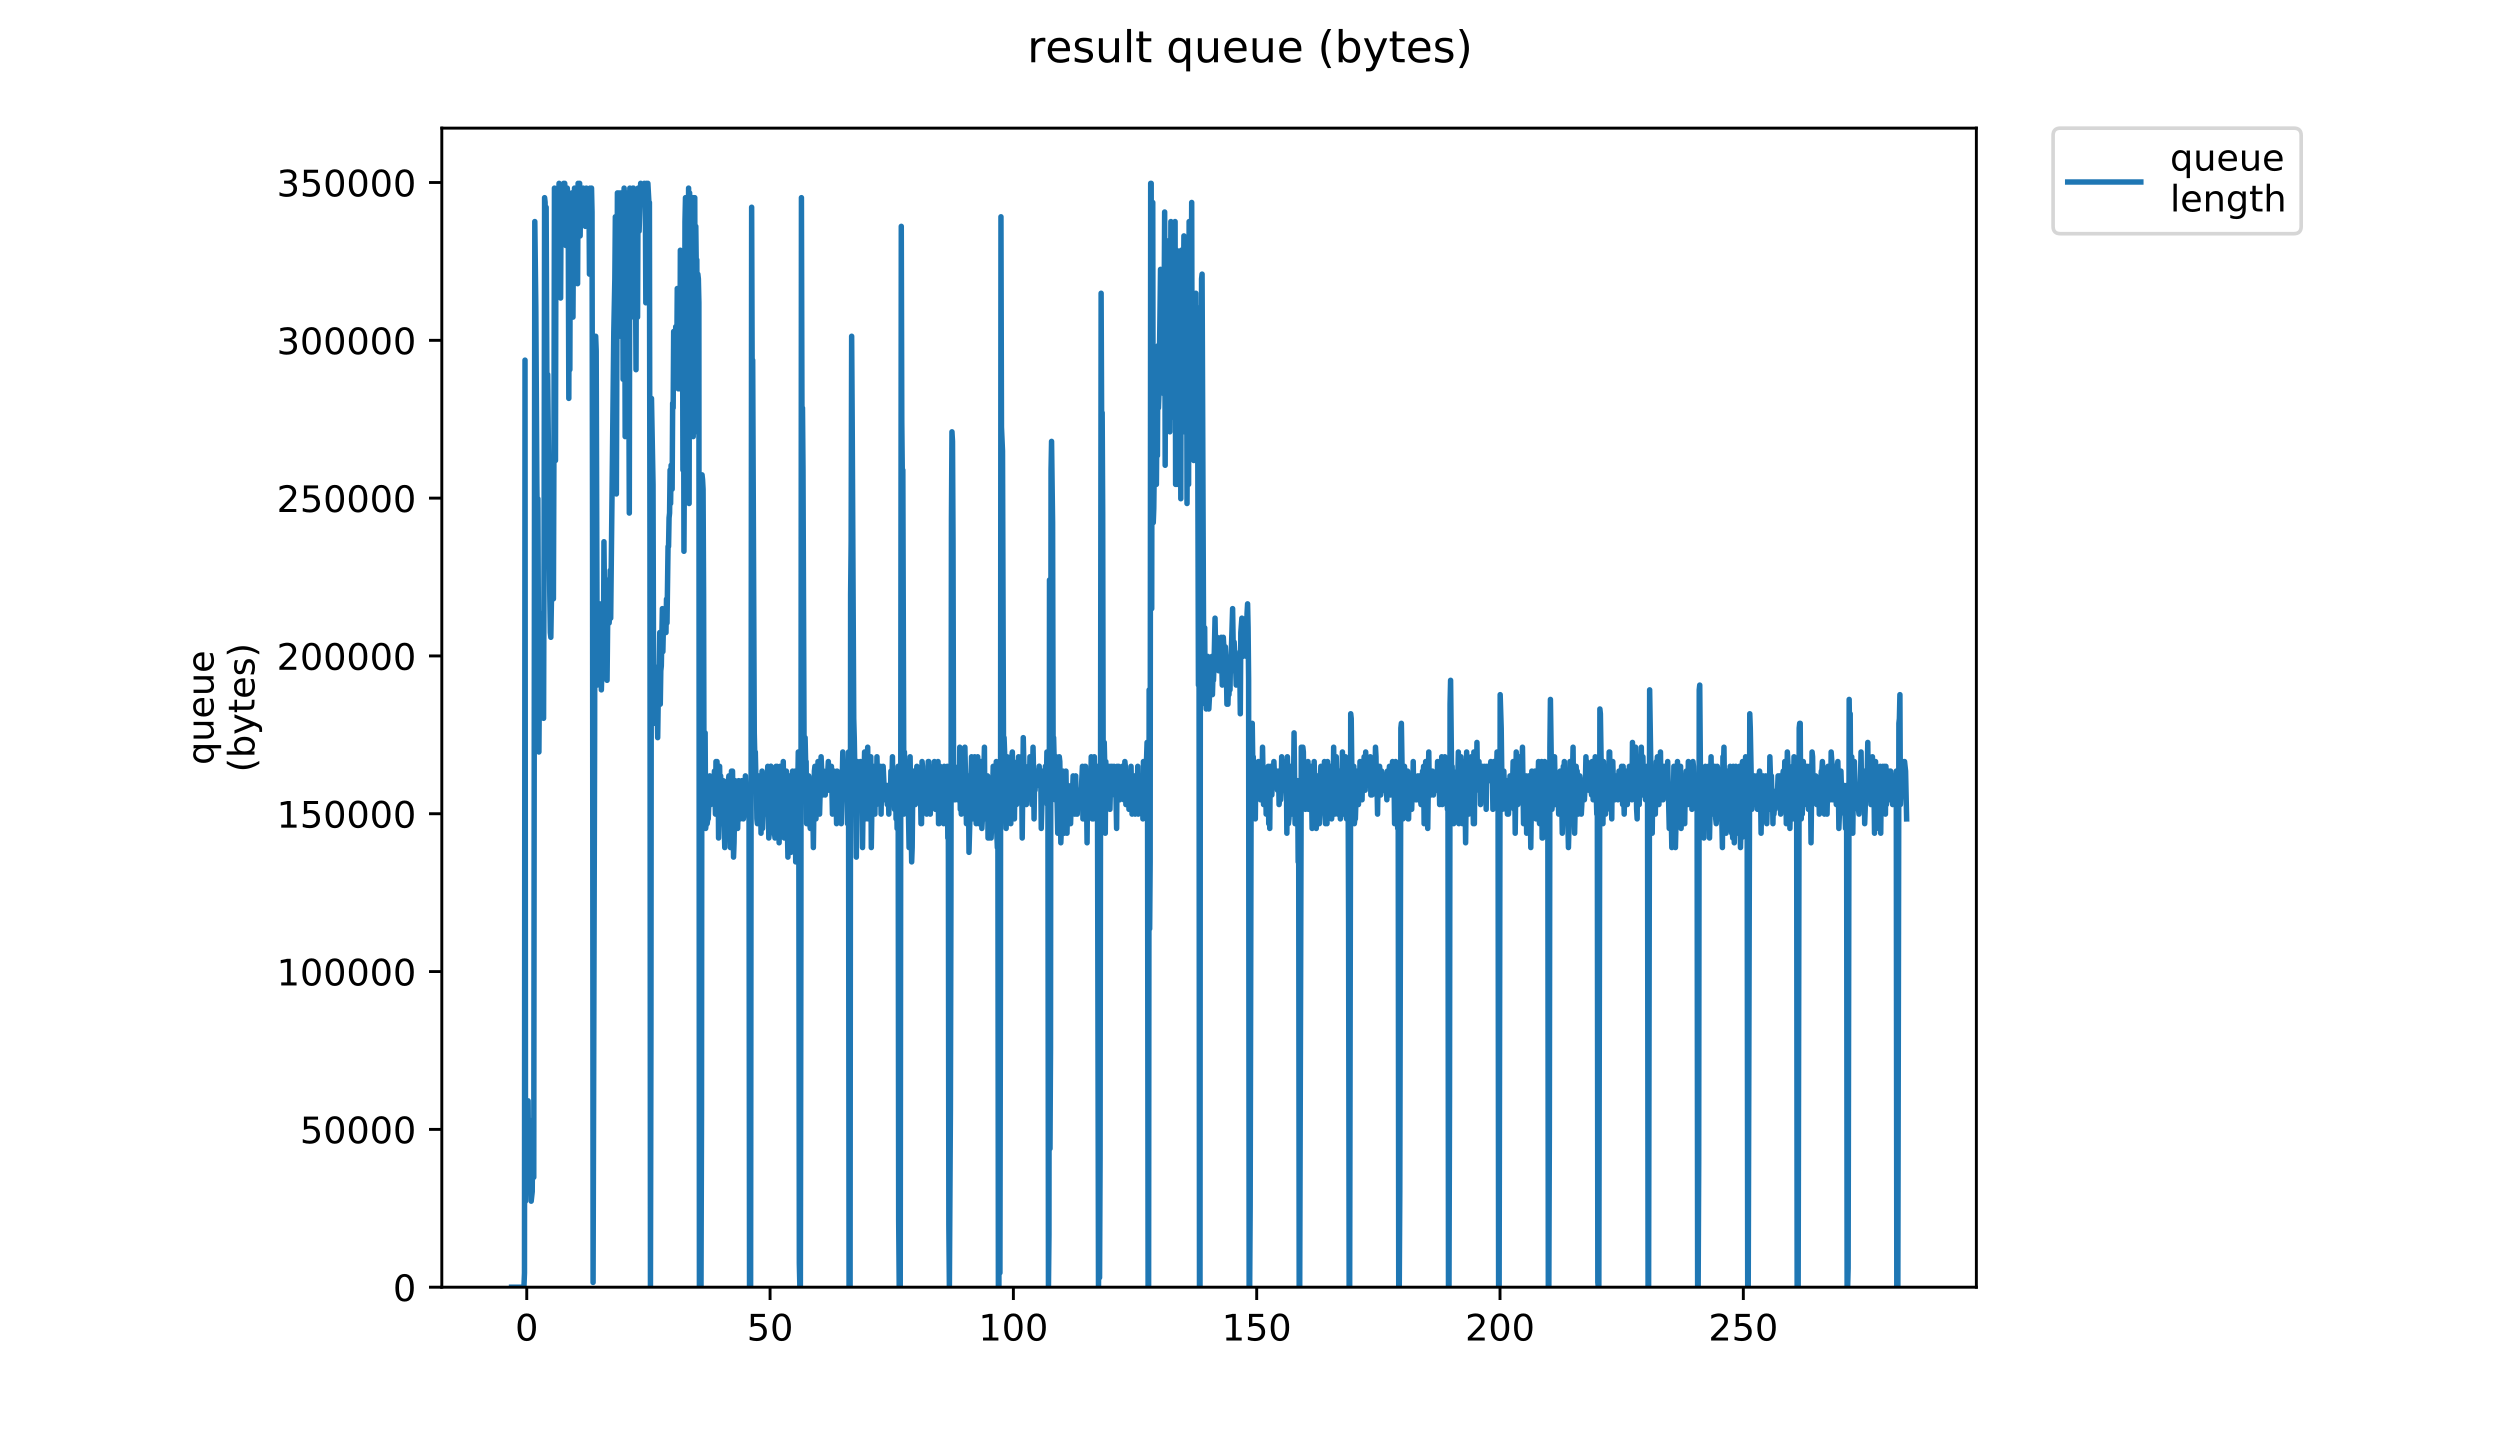 <?xml version="1.0" encoding="utf-8" standalone="no"?>
<!DOCTYPE svg PUBLIC "-//W3C//DTD SVG 1.1//EN"
  "http://www.w3.org/Graphics/SVG/1.1/DTD/svg11.dtd">
<!-- Created with matplotlib (https://matplotlib.org/) -->
<svg height="396pt" version="1.1" viewBox="0 0 684 396" width="684pt" xmlns="http://www.w3.org/2000/svg" xmlns:xlink="http://www.w3.org/1999/xlink">
 <defs>
  <style type="text/css">
*{stroke-linecap:butt;stroke-linejoin:round;}
  </style>
 </defs>
 <g id="figure_1">
  <g id="patch_1">
   <path d="M 0 396 
L 684 396 
L 684 0 
L 0 0 
z
" style="fill:#ffffff;"/>
  </g>
  <g id="axes_1">
   <g id="patch_2">
    <path d="M 120.879 352.174 
L 540.734 352.174 
L 540.734 35.062 
L 120.879 35.062 
z
" style="fill:#ffffff;"/>
   </g>
   <g id="matplotlib.axis_1">
    <g id="xtick_1">
     <g id="line2d_1">
      <defs>
       <path d="M 0 0 
L 0 3.5 
" id="m107b92bd4e" style="stroke:#000000;stroke-width:0.8;"/>
      </defs>
      <g>
       <use style="stroke:#000000;stroke-width:0.8;" x="144.12" xlink:href="#m107b92bd4e" y="352.174"/>
      </g>
     </g>
     <g id="text_1">
      <!-- 0 -->
      <defs>
       <path d="M 31.781 66.406 
Q 24.172 66.406 20.328 58.906 
Q 16.5 51.422 16.5 36.375 
Q 16.5 21.391 20.328 13.891 
Q 24.172 6.391 31.781 6.391 
Q 39.453 6.391 43.281 13.891 
Q 47.125 21.391 47.125 36.375 
Q 47.125 51.422 43.281 58.906 
Q 39.453 66.406 31.781 66.406 
z
M 31.781 74.219 
Q 44.047 74.219 50.516 64.516 
Q 56.984 54.828 56.984 36.375 
Q 56.984 17.969 50.516 8.266 
Q 44.047 -1.422 31.781 -1.422 
Q 19.531 -1.422 13.062 8.266 
Q 6.594 17.969 6.594 36.375 
Q 6.594 54.828 13.062 64.516 
Q 19.531 74.219 31.781 74.219 
z
" id="DejaVuSans-48"/>
      </defs>
      <g transform="translate(140.939 366.773)scale(0.1 -0.1)">
       <use xlink:href="#DejaVuSans-48"/>
      </g>
     </g>
    </g>
    <g id="xtick_2">
     <g id="line2d_2">
      <g>
       <use style="stroke:#000000;stroke-width:0.8;" x="210.691" xlink:href="#m107b92bd4e" y="352.174"/>
      </g>
     </g>
     <g id="text_2">
      <!-- 50 -->
      <defs>
       <path d="M 10.797 72.906 
L 49.516 72.906 
L 49.516 64.594 
L 19.828 64.594 
L 19.828 46.734 
Q 21.969 47.469 24.109 47.828 
Q 26.266 48.188 28.422 48.188 
Q 40.625 48.188 47.75 41.5 
Q 54.891 34.812 54.891 23.391 
Q 54.891 11.625 47.562 5.094 
Q 40.234 -1.422 26.906 -1.422 
Q 22.312 -1.422 17.547 -0.641 
Q 12.797 0.141 7.719 1.703 
L 7.719 11.625 
Q 12.109 9.234 16.797 8.062 
Q 21.484 6.891 26.703 6.891 
Q 35.156 6.891 40.078 11.328 
Q 45.016 15.766 45.016 23.391 
Q 45.016 31 40.078 35.438 
Q 35.156 39.891 26.703 39.891 
Q 22.75 39.891 18.812 39.016 
Q 14.891 38.141 10.797 36.281 
z
" id="DejaVuSans-53"/>
      </defs>
      <g transform="translate(204.329 366.773)scale(0.1 -0.1)">
       <use xlink:href="#DejaVuSans-53"/>
       <use x="63.623" xlink:href="#DejaVuSans-48"/>
      </g>
     </g>
    </g>
    <g id="xtick_3">
     <g id="line2d_3">
      <g>
       <use style="stroke:#000000;stroke-width:0.8;" x="277.262" xlink:href="#m107b92bd4e" y="352.174"/>
      </g>
     </g>
     <g id="text_3">
      <!-- 100 -->
      <defs>
       <path d="M 12.406 8.297 
L 28.516 8.297 
L 28.516 63.922 
L 10.984 60.406 
L 10.984 69.391 
L 28.422 72.906 
L 38.281 72.906 
L 38.281 8.297 
L 54.391 8.297 
L 54.391 0 
L 12.406 0 
z
" id="DejaVuSans-49"/>
      </defs>
      <g transform="translate(267.718 366.773)scale(0.1 -0.1)">
       <use xlink:href="#DejaVuSans-49"/>
       <use x="63.623" xlink:href="#DejaVuSans-48"/>
       <use x="127.246" xlink:href="#DejaVuSans-48"/>
      </g>
     </g>
    </g>
    <g id="xtick_4">
     <g id="line2d_4">
      <g>
       <use style="stroke:#000000;stroke-width:0.8;" x="343.833" xlink:href="#m107b92bd4e" y="352.174"/>
      </g>
     </g>
     <g id="text_4">
      <!-- 150 -->
      <g transform="translate(334.289 366.773)scale(0.1 -0.1)">
       <use xlink:href="#DejaVuSans-49"/>
       <use x="63.623" xlink:href="#DejaVuSans-53"/>
       <use x="127.246" xlink:href="#DejaVuSans-48"/>
      </g>
     </g>
    </g>
    <g id="xtick_5">
     <g id="line2d_5">
      <g>
       <use style="stroke:#000000;stroke-width:0.8;" x="410.404" xlink:href="#m107b92bd4e" y="352.174"/>
      </g>
     </g>
     <g id="text_5">
      <!-- 200 -->
      <defs>
       <path d="M 19.188 8.297 
L 53.609 8.297 
L 53.609 0 
L 7.328 0 
L 7.328 8.297 
Q 12.938 14.109 22.625 23.891 
Q 32.328 33.688 34.812 36.531 
Q 39.547 41.844 41.422 45.531 
Q 43.312 49.219 43.312 52.781 
Q 43.312 58.594 39.234 62.25 
Q 35.156 65.922 28.609 65.922 
Q 23.969 65.922 18.812 64.312 
Q 13.672 62.703 7.812 59.422 
L 7.812 69.391 
Q 13.766 71.781 18.938 73 
Q 24.125 74.219 28.422 74.219 
Q 39.75 74.219 46.484 68.547 
Q 53.219 62.891 53.219 53.422 
Q 53.219 48.922 51.531 44.891 
Q 49.859 40.875 45.406 35.406 
Q 44.188 33.984 37.641 27.219 
Q 31.109 20.453 19.188 8.297 
z
" id="DejaVuSans-50"/>
      </defs>
      <g transform="translate(400.86 366.773)scale(0.1 -0.1)">
       <use xlink:href="#DejaVuSans-50"/>
       <use x="63.623" xlink:href="#DejaVuSans-48"/>
       <use x="127.246" xlink:href="#DejaVuSans-48"/>
      </g>
     </g>
    </g>
    <g id="xtick_6">
     <g id="line2d_6">
      <g>
       <use style="stroke:#000000;stroke-width:0.8;" x="476.975" xlink:href="#m107b92bd4e" y="352.174"/>
      </g>
     </g>
     <g id="text_6">
      <!-- 250 -->
      <g transform="translate(467.431 366.773)scale(0.1 -0.1)">
       <use xlink:href="#DejaVuSans-50"/>
       <use x="63.623" xlink:href="#DejaVuSans-53"/>
       <use x="127.246" xlink:href="#DejaVuSans-48"/>
      </g>
     </g>
    </g>
   </g>
   <g id="matplotlib.axis_2">
    <g id="ytick_1">
     <g id="line2d_7">
      <defs>
       <path d="M 0 0 
L -3.5 0 
" id="m27c0c73b42" style="stroke:#000000;stroke-width:0.8;"/>
      </defs>
      <g>
       <use style="stroke:#000000;stroke-width:0.8;" x="120.879" xlink:href="#m27c0c73b42" y="352.174"/>
      </g>
     </g>
     <g id="text_7">
      <!-- 0 -->
      <g transform="translate(107.516 355.973)scale(0.1 -0.1)">
       <use xlink:href="#DejaVuSans-48"/>
      </g>
     </g>
    </g>
    <g id="ytick_2">
     <g id="line2d_8">
      <g>
       <use style="stroke:#000000;stroke-width:0.8;" x="120.879" xlink:href="#m27c0c73b42" y="308.997"/>
      </g>
     </g>
     <g id="text_8">
      <!-- 50000 -->
      <g transform="translate(82.066 312.796)scale(0.1 -0.1)">
       <use xlink:href="#DejaVuSans-53"/>
       <use x="63.623" xlink:href="#DejaVuSans-48"/>
       <use x="127.246" xlink:href="#DejaVuSans-48"/>
       <use x="190.869" xlink:href="#DejaVuSans-48"/>
       <use x="254.492" xlink:href="#DejaVuSans-48"/>
      </g>
     </g>
    </g>
    <g id="ytick_3">
     <g id="line2d_9">
      <g>
       <use style="stroke:#000000;stroke-width:0.8;" x="120.879" xlink:href="#m27c0c73b42" y="265.82"/>
      </g>
     </g>
     <g id="text_9">
      <!-- 100000 -->
      <g transform="translate(75.704 269.619)scale(0.1 -0.1)">
       <use xlink:href="#DejaVuSans-49"/>
       <use x="63.623" xlink:href="#DejaVuSans-48"/>
       <use x="127.246" xlink:href="#DejaVuSans-48"/>
       <use x="190.869" xlink:href="#DejaVuSans-48"/>
       <use x="254.492" xlink:href="#DejaVuSans-48"/>
       <use x="318.115" xlink:href="#DejaVuSans-48"/>
      </g>
     </g>
    </g>
    <g id="ytick_4">
     <g id="line2d_10">
      <g>
       <use style="stroke:#000000;stroke-width:0.8;" x="120.879" xlink:href="#m27c0c73b42" y="222.642"/>
      </g>
     </g>
     <g id="text_10">
      <!-- 150000 -->
      <g transform="translate(75.704 226.442)scale(0.1 -0.1)">
       <use xlink:href="#DejaVuSans-49"/>
       <use x="63.623" xlink:href="#DejaVuSans-53"/>
       <use x="127.246" xlink:href="#DejaVuSans-48"/>
       <use x="190.869" xlink:href="#DejaVuSans-48"/>
       <use x="254.492" xlink:href="#DejaVuSans-48"/>
       <use x="318.115" xlink:href="#DejaVuSans-48"/>
      </g>
     </g>
    </g>
    <g id="ytick_5">
     <g id="line2d_11">
      <g>
       <use style="stroke:#000000;stroke-width:0.8;" x="120.879" xlink:href="#m27c0c73b42" y="179.465"/>
      </g>
     </g>
     <g id="text_11">
      <!-- 200000 -->
      <g transform="translate(75.704 183.264)scale(0.1 -0.1)">
       <use xlink:href="#DejaVuSans-50"/>
       <use x="63.623" xlink:href="#DejaVuSans-48"/>
       <use x="127.246" xlink:href="#DejaVuSans-48"/>
       <use x="190.869" xlink:href="#DejaVuSans-48"/>
       <use x="254.492" xlink:href="#DejaVuSans-48"/>
       <use x="318.115" xlink:href="#DejaVuSans-48"/>
      </g>
     </g>
    </g>
    <g id="ytick_6">
     <g id="line2d_12">
      <g>
       <use style="stroke:#000000;stroke-width:0.8;" x="120.879" xlink:href="#m27c0c73b42" y="136.288"/>
      </g>
     </g>
     <g id="text_12">
      <!-- 250000 -->
      <g transform="translate(75.704 140.087)scale(0.1 -0.1)">
       <use xlink:href="#DejaVuSans-50"/>
       <use x="63.623" xlink:href="#DejaVuSans-53"/>
       <use x="127.246" xlink:href="#DejaVuSans-48"/>
       <use x="190.869" xlink:href="#DejaVuSans-48"/>
       <use x="254.492" xlink:href="#DejaVuSans-48"/>
       <use x="318.115" xlink:href="#DejaVuSans-48"/>
      </g>
     </g>
    </g>
    <g id="ytick_7">
     <g id="line2d_13">
      <g>
       <use style="stroke:#000000;stroke-width:0.8;" x="120.879" xlink:href="#m27c0c73b42" y="93.111"/>
      </g>
     </g>
     <g id="text_13">
      <!-- 300000 -->
      <defs>
       <path d="M 40.578 39.312 
Q 47.656 37.797 51.625 33 
Q 55.609 28.219 55.609 21.188 
Q 55.609 10.406 48.188 4.484 
Q 40.766 -1.422 27.094 -1.422 
Q 22.516 -1.422 17.656 -0.516 
Q 12.797 0.391 7.625 2.203 
L 7.625 11.719 
Q 11.719 9.328 16.594 8.109 
Q 21.484 6.891 26.812 6.891 
Q 36.078 6.891 40.938 10.547 
Q 45.797 14.203 45.797 21.188 
Q 45.797 27.641 41.281 31.266 
Q 36.766 34.906 28.719 34.906 
L 20.219 34.906 
L 20.219 43.016 
L 29.109 43.016 
Q 36.375 43.016 40.234 45.922 
Q 44.094 48.828 44.094 54.297 
Q 44.094 59.906 40.109 62.906 
Q 36.141 65.922 28.719 65.922 
Q 24.656 65.922 20.016 65.031 
Q 15.375 64.156 9.812 62.312 
L 9.812 71.094 
Q 15.438 72.656 20.344 73.438 
Q 25.25 74.219 29.594 74.219 
Q 40.828 74.219 47.359 69.109 
Q 53.906 64.016 53.906 55.328 
Q 53.906 49.266 50.438 45.094 
Q 46.969 40.922 40.578 39.312 
z
" id="DejaVuSans-51"/>
      </defs>
      <g transform="translate(75.704 96.91)scale(0.1 -0.1)">
       <use xlink:href="#DejaVuSans-51"/>
       <use x="63.623" xlink:href="#DejaVuSans-48"/>
       <use x="127.246" xlink:href="#DejaVuSans-48"/>
       <use x="190.869" xlink:href="#DejaVuSans-48"/>
       <use x="254.492" xlink:href="#DejaVuSans-48"/>
       <use x="318.115" xlink:href="#DejaVuSans-48"/>
      </g>
     </g>
    </g>
    <g id="ytick_8">
     <g id="line2d_14">
      <g>
       <use style="stroke:#000000;stroke-width:0.8;" x="120.879" xlink:href="#m27c0c73b42" y="49.933"/>
      </g>
     </g>
     <g id="text_14">
      <!-- 350000 -->
      <g transform="translate(75.704 53.733)scale(0.1 -0.1)">
       <use xlink:href="#DejaVuSans-51"/>
       <use x="63.623" xlink:href="#DejaVuSans-53"/>
       <use x="127.246" xlink:href="#DejaVuSans-48"/>
       <use x="190.869" xlink:href="#DejaVuSans-48"/>
       <use x="254.492" xlink:href="#DejaVuSans-48"/>
       <use x="318.115" xlink:href="#DejaVuSans-48"/>
      </g>
     </g>
    </g>
    <g id="text_15">
     <!-- queue -->
     <defs>
      <path d="M 14.797 27.297 
Q 14.797 17.391 18.875 11.75 
Q 22.953 6.109 30.078 6.109 
Q 37.203 6.109 41.297 11.75 
Q 45.406 17.391 45.406 27.297 
Q 45.406 37.203 41.297 42.844 
Q 37.203 48.484 30.078 48.484 
Q 22.953 48.484 18.875 42.844 
Q 14.797 37.203 14.797 27.297 
z
M 45.406 8.203 
Q 42.578 3.328 38.25 0.953 
Q 33.938 -1.422 27.875 -1.422 
Q 17.969 -1.422 11.734 6.484 
Q 5.516 14.406 5.516 27.297 
Q 5.516 40.188 11.734 48.094 
Q 17.969 56 27.875 56 
Q 33.938 56 38.25 53.625 
Q 42.578 51.266 45.406 46.391 
L 45.406 54.688 
L 54.391 54.688 
L 54.391 -20.797 
L 45.406 -20.797 
z
" id="DejaVuSans-113"/>
      <path d="M 8.5 21.578 
L 8.5 54.688 
L 17.484 54.688 
L 17.484 21.922 
Q 17.484 14.156 20.5 10.266 
Q 23.531 6.391 29.594 6.391 
Q 36.859 6.391 41.078 11.031 
Q 45.312 15.672 45.312 23.688 
L 45.312 54.688 
L 54.297 54.688 
L 54.297 0 
L 45.312 0 
L 45.312 8.406 
Q 42.047 3.422 37.719 1 
Q 33.406 -1.422 27.688 -1.422 
Q 18.266 -1.422 13.375 4.438 
Q 8.5 10.297 8.5 21.578 
z
M 31.109 56 
z
" id="DejaVuSans-117"/>
      <path d="M 56.203 29.594 
L 56.203 25.203 
L 14.891 25.203 
Q 15.484 15.922 20.484 11.062 
Q 25.484 6.203 34.422 6.203 
Q 39.594 6.203 44.453 7.469 
Q 49.312 8.734 54.109 11.281 
L 54.109 2.781 
Q 49.266 0.734 44.188 -0.344 
Q 39.109 -1.422 33.891 -1.422 
Q 20.797 -1.422 13.156 6.188 
Q 5.516 13.812 5.516 26.812 
Q 5.516 40.234 12.766 48.109 
Q 20.016 56 32.328 56 
Q 43.359 56 49.781 48.891 
Q 56.203 41.797 56.203 29.594 
z
M 47.219 32.234 
Q 47.125 39.594 43.094 43.984 
Q 39.062 48.391 32.422 48.391 
Q 24.906 48.391 20.391 44.141 
Q 15.875 39.891 15.188 32.172 
z
" id="DejaVuSans-101"/>
     </defs>
     <g transform="translate(58.426 209.283)rotate(-90)scale(0.1 -0.1)">
      <use xlink:href="#DejaVuSans-113"/>
      <use x="63.477" xlink:href="#DejaVuSans-117"/>
      <use x="126.855" xlink:href="#DejaVuSans-101"/>
      <use x="188.379" xlink:href="#DejaVuSans-117"/>
      <use x="251.758" xlink:href="#DejaVuSans-101"/>
     </g>
     <!-- (bytes) -->
     <defs>
      <path d="M 31 75.875 
Q 24.469 64.656 21.281 53.656 
Q 18.109 42.672 18.109 31.391 
Q 18.109 20.125 21.312 9.062 
Q 24.516 -2 31 -13.188 
L 23.188 -13.188 
Q 15.875 -1.703 12.234 9.375 
Q 8.594 20.453 8.594 31.391 
Q 8.594 42.281 12.203 53.312 
Q 15.828 64.359 23.188 75.875 
z
" id="DejaVuSans-40"/>
      <path d="M 48.688 27.297 
Q 48.688 37.203 44.609 42.844 
Q 40.531 48.484 33.406 48.484 
Q 26.266 48.484 22.188 42.844 
Q 18.109 37.203 18.109 27.297 
Q 18.109 17.391 22.188 11.75 
Q 26.266 6.109 33.406 6.109 
Q 40.531 6.109 44.609 11.75 
Q 48.688 17.391 48.688 27.297 
z
M 18.109 46.391 
Q 20.953 51.266 25.266 53.625 
Q 29.594 56 35.594 56 
Q 45.562 56 51.781 48.094 
Q 58.016 40.188 58.016 27.297 
Q 58.016 14.406 51.781 6.484 
Q 45.562 -1.422 35.594 -1.422 
Q 29.594 -1.422 25.266 0.953 
Q 20.953 3.328 18.109 8.203 
L 18.109 0 
L 9.078 0 
L 9.078 75.984 
L 18.109 75.984 
z
" id="DejaVuSans-98"/>
      <path d="M 32.172 -5.078 
Q 28.375 -14.844 24.75 -17.812 
Q 21.141 -20.797 15.094 -20.797 
L 7.906 -20.797 
L 7.906 -13.281 
L 13.188 -13.281 
Q 16.891 -13.281 18.938 -11.516 
Q 21 -9.766 23.484 -3.219 
L 25.094 0.875 
L 2.984 54.688 
L 12.5 54.688 
L 29.594 11.922 
L 46.688 54.688 
L 56.203 54.688 
z
" id="DejaVuSans-121"/>
      <path d="M 18.312 70.219 
L 18.312 54.688 
L 36.812 54.688 
L 36.812 47.703 
L 18.312 47.703 
L 18.312 18.016 
Q 18.312 11.328 20.141 9.422 
Q 21.969 7.516 27.594 7.516 
L 36.812 7.516 
L 36.812 0 
L 27.594 0 
Q 17.188 0 13.234 3.875 
Q 9.281 7.766 9.281 18.016 
L 9.281 47.703 
L 2.688 47.703 
L 2.688 54.688 
L 9.281 54.688 
L 9.281 70.219 
z
" id="DejaVuSans-116"/>
      <path d="M 44.281 53.078 
L 44.281 44.578 
Q 40.484 46.531 36.375 47.5 
Q 32.281 48.484 27.875 48.484 
Q 21.188 48.484 17.844 46.438 
Q 14.5 44.391 14.5 40.281 
Q 14.5 37.156 16.891 35.375 
Q 19.281 33.594 26.516 31.984 
L 29.594 31.297 
Q 39.156 29.25 43.188 25.516 
Q 47.219 21.781 47.219 15.094 
Q 47.219 7.469 41.188 3.016 
Q 35.156 -1.422 24.609 -1.422 
Q 20.219 -1.422 15.453 -0.562 
Q 10.688 0.297 5.422 2 
L 5.422 11.281 
Q 10.406 8.688 15.234 7.391 
Q 20.062 6.109 24.812 6.109 
Q 31.156 6.109 34.562 8.281 
Q 37.984 10.453 37.984 14.406 
Q 37.984 18.062 35.516 20.016 
Q 33.062 21.969 24.703 23.781 
L 21.578 24.516 
Q 13.234 26.266 9.516 29.906 
Q 5.812 33.547 5.812 39.891 
Q 5.812 47.609 11.281 51.797 
Q 16.75 56 26.812 56 
Q 31.781 56 36.172 55.266 
Q 40.578 54.547 44.281 53.078 
z
" id="DejaVuSans-115"/>
      <path d="M 8.016 75.875 
L 15.828 75.875 
Q 23.141 64.359 26.781 53.312 
Q 30.422 42.281 30.422 31.391 
Q 30.422 20.453 26.781 9.375 
Q 23.141 -1.703 15.828 -13.188 
L 8.016 -13.188 
Q 14.5 -2 17.703 9.062 
Q 20.906 20.125 20.906 31.391 
Q 20.906 42.672 17.703 53.656 
Q 14.5 64.656 8.016 75.875 
z
" id="DejaVuSans-41"/>
     </defs>
     <g transform="translate(69.624 211.295)rotate(-90)scale(0.1 -0.1)">
      <use xlink:href="#DejaVuSans-40"/>
      <use x="39.014" xlink:href="#DejaVuSans-98"/>
      <use x="102.49" xlink:href="#DejaVuSans-121"/>
      <use x="161.67" xlink:href="#DejaVuSans-116"/>
      <use x="200.879" xlink:href="#DejaVuSans-101"/>
      <use x="262.402" xlink:href="#DejaVuSans-115"/>
      <use x="314.502" xlink:href="#DejaVuSans-41"/>
     </g>
    </g>
   </g>
   <g id="line2d_15">
    <path clip-path="url(#pd8576147ed)" d="M 139.963 352.174 
L 143.35 352.174 
L 143.498 348.252 
L 143.641 98.537 
L 143.781 328.641 
L 144.062 314.259 
L 144.207 314.259 
L 144.348 322.109 
L 144.488 301.185 
L 144.629 323.411 
L 144.77 322.109 
L 144.911 318.182 
L 145.05 319.489 
L 145.19 310.337 
L 145.332 328.641 
L 145.618 326.026 
L 145.758 306.415 
L 145.899 319.489 
L 146.038 322.109 
L 146.319 60.622 
L 146.601 84.156 
L 146.882 132.53 
L 147.023 145.604 
L 147.163 136.452 
L 147.445 205.745 
L 147.727 167.83 
L 147.869 193.978 
L 148.011 192.67 
L 148.152 182.211 
L 148.436 188.748 
L 148.578 180.904 
L 148.719 196.529 
L 148.86 152.084 
L 149 54.085 
L 149.14 55.336 
L 149.282 75.004 
L 149.424 56.7 
L 149.707 124.685 
L 149.848 102.459 
L 150.416 162.6 
L 150.562 173.059 
L 150.706 174.367 
L 150.99 157.37 
L 151.131 157.37 
L 151.272 154.756 
L 151.413 163.844 
L 151.554 124.628 
L 151.694 51.47 
L 151.835 76.311 
L 151.975 125.993 
L 152.115 54.085 
L 152.256 52.778 
L 152.397 56.7 
L 152.538 54.085 
L 152.679 56.7 
L 152.96 50.163 
L 153.101 55.393 
L 153.241 51.47 
L 153.382 81.541 
L 153.523 54.085 
L 153.663 60.622 
L 153.944 51.47 
L 154.084 54.085 
L 154.224 50.163 
L 154.365 64.545 
L 154.505 50.163 
L 154.646 52.778 
L 154.786 67.159 
L 154.927 51.47 
L 155.207 51.47 
L 155.347 54.085 
L 155.488 65.852 
L 155.628 109 
L 155.768 55.393 
L 155.91 101.152 
L 156.05 56.7 
L 156.191 61.93 
L 156.475 52.778 
L 156.619 52.778 
L 156.763 86.77 
L 156.904 61.93 
L 157.044 64.545 
L 157.184 51.47 
L 157.325 61.93 
L 157.465 55.393 
L 157.606 54.085 
L 157.745 51.47 
L 157.885 51.47 
L 158.025 77.619 
L 158.166 50.163 
L 158.306 55.393 
L 158.589 50.163 
L 158.73 64.545 
L 158.872 52.778 
L 159.012 52.778 
L 159.154 51.47 
L 159.296 54.085 
L 159.577 51.47 
L 159.861 54.085 
L 160.002 54.085 
L 160.144 61.93 
L 160.285 60.622 
L 160.425 51.47 
L 160.566 52.778 
L 160.707 60.622 
L 160.849 55.393 
L 160.99 55.393 
L 161.131 52.778 
L 161.274 75.004 
L 161.416 51.47 
L 161.557 54.085 
L 161.838 51.47 
L 161.979 58.008 
L 162.122 146.911 
L 162.268 350.867 
L 162.692 200.515 
L 162.835 107.689 
L 162.976 92 
L 163.119 95.922 
L 163.4 187.441 
L 163.684 169.13 
L 163.825 178.289 
L 163.966 178.289 
L 164.107 165.215 
L 164.248 171.752 
L 164.39 173.059 
L 164.532 188.748 
L 164.673 183.519 
L 164.815 184.826 
L 164.957 178.289 
L 165.098 179.596 
L 165.24 148.219 
L 165.524 175.674 
L 165.665 176.982 
L 165.806 176.982 
L 166.09 186.133 
L 166.379 158.678 
L 166.52 170.445 
L 166.661 170.445 
L 166.803 167.83 
L 166.944 156.063 
L 167.084 169.13 
L 167.933 90.693 
L 168.217 76.311 
L 168.358 59.315 
L 168.498 61.93 
L 168.639 135.145 
L 168.921 52.778 
L 169.061 73.696 
L 169.204 55.393 
L 169.347 52.778 
L 169.488 80.233 
L 169.629 56.7 
L 169.771 92 
L 169.911 52.778 
L 170.052 59.315 
L 170.194 90.693 
L 170.336 54.085 
L 170.476 103.767 
L 170.617 56.7 
L 170.761 51.47 
L 170.902 63.237 
L 171.043 119.456 
L 171.185 56.7 
L 171.326 58.008 
L 171.469 52.778 
L 171.611 54.085 
L 171.753 64.545 
L 171.894 61.93 
L 172.178 140.374 
L 172.319 51.47 
L 172.461 55.393 
L 172.601 55.393 
L 172.743 54.085 
L 172.885 67.159 
L 173.026 54.085 
L 173.168 51.47 
L 173.31 51.47 
L 173.451 86.77 
L 173.732 52.778 
L 174.014 101.152 
L 174.154 56.7 
L 174.296 85.463 
L 174.436 86.77 
L 174.577 51.47 
L 174.718 51.47 
L 174.859 63.237 
L 175.285 50.163 
L 175.708 54.085 
L 175.849 51.47 
L 175.99 52.778 
L 176.132 52.778 
L 176.272 50.163 
L 176.413 51.47 
L 176.553 51.47 
L 176.694 82.848 
L 176.836 50.163 
L 176.977 52.778 
L 177.259 50.163 
L 177.541 55.393 
L 177.681 55.393 
L 177.821 148.219 
L 177.962 352.174 
L 178.103 280.267 
L 178.244 109 
L 178.67 132.53 
L 178.814 186.133 
L 179.094 197.9 
L 179.235 196.593 
L 179.376 190.056 
L 179.518 188.748 
L 179.66 184.826 
L 179.942 201.822 
L 180.226 182.211 
L 180.368 182.211 
L 180.509 173.059 
L 180.652 192.67 
L 180.793 183.519 
L 180.936 182.211 
L 181.22 166.522 
L 181.361 178.289 
L 181.502 171.752 
L 181.643 173.059 
L 181.925 170.445 
L 182.068 167.83 
L 182.211 173.059 
L 182.352 163.907 
L 182.493 170.445 
L 182.775 149.526 
L 182.915 149.526 
L 183.055 141.682 
L 183.195 140.374 
L 183.335 128.607 
L 183.475 137.759 
L 183.615 127.3 
L 183.896 133.837 
L 184.037 110.304 
L 184.176 111.611 
L 184.317 90.693 
L 184.457 105.074 
L 184.597 97.23 
L 184.737 105.074 
L 184.877 89.385 
L 185.158 98.537 
L 185.298 78.935 
L 185.582 106.382 
L 185.864 78.935 
L 186.004 106.382 
L 186.144 68.467 
L 186.284 95.922 
L 186.424 99.845 
L 186.566 99.845 
L 186.707 72.389 
L 186.847 128.607 
L 186.987 81.541 
L 187.127 150.833 
L 187.267 124.685 
L 187.407 60.622 
L 187.547 54.085 
L 187.688 128.607 
L 187.828 58.008 
L 187.97 103.767 
L 188.115 54.085 
L 188.257 97.23 
L 188.399 51.47 
L 188.541 137.759 
L 188.683 52.778 
L 188.825 73.696 
L 188.965 69.774 
L 189.106 115.533 
L 189.247 56.7 
L 189.387 73.696 
L 189.527 54.085 
L 189.667 119.456 
L 189.807 54.085 
L 189.947 78.935 
L 190.087 54.085 
L 190.228 118.148 
L 190.368 61.93 
L 190.509 73.696 
L 190.649 71.082 
L 190.789 111.611 
L 190.93 75.004 
L 191.073 76.311 
L 191.214 82.848 
L 191.357 352.174 
L 191.796 352.174 
L 191.937 303.8 
L 192.078 129.915 
L 192.22 131.222 
L 192.362 133.837 
L 192.502 162.6 
L 192.642 225.356 
L 192.923 200.515 
L 193.063 226.663 
L 193.206 225.356 
L 193.488 225.356 
L 193.63 224.048 
L 193.772 224.048 
L 194.193 212.282 
L 194.333 214.896 
L 194.474 220.126 
L 194.761 214.896 
L 194.902 217.511 
L 195.326 217.511 
L 195.467 210.974 
L 195.748 222.741 
L 195.89 208.359 
L 196.034 222.741 
L 196.175 208.359 
L 196.317 213.589 
L 196.461 209.667 
L 196.601 229.278 
L 196.882 209.667 
L 197.023 217.511 
L 197.164 212.282 
L 197.449 225.356 
L 197.59 216.204 
L 197.732 216.204 
L 197.872 213.589 
L 198.295 231.893 
L 198.579 216.204 
L 198.721 216.204 
L 198.862 224.048 
L 199.002 221.433 
L 199.143 213.589 
L 199.282 213.589 
L 199.422 212.282 
L 199.705 218.819 
L 199.846 231.893 
L 200.13 210.974 
L 200.272 216.204 
L 200.413 210.974 
L 200.554 218.819 
L 200.697 234.507 
L 200.837 230.585 
L 201.119 213.589 
L 201.541 220.126 
L 201.681 217.511 
L 201.822 226.663 
L 202.104 213.589 
L 202.244 216.204 
L 202.386 224.048 
L 202.526 224.048 
L 202.667 222.741 
L 202.952 213.589 
L 203.093 222.741 
L 203.238 221.433 
L 203.378 224.048 
L 203.519 222.741 
L 203.943 212.282 
L 204.223 221.433 
L 204.364 221.433 
L 204.505 220.126 
L 204.786 214.896 
L 204.927 218.819 
L 205.071 352.174 
L 205.367 352.174 
L 205.649 56.7 
L 205.79 101.152 
L 205.933 98.537 
L 206.368 200.515 
L 206.512 207.052 
L 206.652 205.745 
L 206.795 212.282 
L 206.937 212.282 
L 207.081 224.048 
L 207.221 225.356 
L 207.642 212.282 
L 207.929 218.819 
L 208.071 214.896 
L 208.215 227.97 
L 208.498 210.974 
L 208.641 226.663 
L 209.067 214.896 
L 209.208 212.282 
L 209.349 212.282 
L 209.493 222.741 
L 209.635 220.126 
L 209.916 213.589 
L 210.059 209.667 
L 210.2 216.204 
L 210.342 229.278 
L 210.483 227.97 
L 210.625 214.896 
L 210.768 213.589 
L 210.911 209.63 
L 211.192 224.048 
L 211.333 221.433 
L 211.474 216.204 
L 211.615 216.204 
L 211.756 212.282 
L 211.897 227.97 
L 212.039 229.278 
L 212.181 224.048 
L 212.322 209.667 
L 212.463 213.589 
L 212.604 209.667 
L 212.745 222.741 
L 212.886 225.356 
L 213.027 221.433 
L 213.168 230.585 
L 213.45 209.667 
L 213.592 224.012 
L 213.734 221.433 
L 213.876 222.741 
L 214.017 226.663 
L 214.301 208.359 
L 214.584 229.278 
L 214.865 222.741 
L 215.005 212.282 
L 215.146 210.974 
L 215.57 234.507 
L 215.854 212.282 
L 215.994 214.896 
L 216.136 227.97 
L 216.276 229.278 
L 216.418 233.2 
L 216.7 213.589 
L 216.842 210.974 
L 216.984 224.048 
L 217.126 226.663 
L 217.267 222.741 
L 217.555 210.974 
L 217.701 235.815 
L 217.841 216.204 
L 217.981 214.896 
L 218.124 214.896 
L 218.265 216.204 
L 218.407 205.745 
L 218.549 220.126 
L 218.696 345.637 
L 218.841 352.174 
L 218.982 352.174 
L 219.129 255.426 
L 219.27 54.085 
L 219.411 111.611 
L 219.559 111.611 
L 219.702 128.607 
L 219.992 204.437 
L 220.276 201.822 
L 220.417 208.359 
L 220.558 208.359 
L 220.7 225.356 
L 220.842 225.356 
L 221.266 212.282 
L 221.407 213.589 
L 221.548 225.356 
L 221.692 226.663 
L 221.972 217.511 
L 222.253 217.511 
L 222.394 221.433 
L 222.535 231.893 
L 222.817 210.974 
L 222.958 209.667 
L 223.24 224.048 
L 223.524 216.204 
L 223.665 218.819 
L 223.808 208.359 
L 224.231 222.741 
L 224.652 207.052 
L 224.938 213.589 
L 225.079 217.511 
L 225.22 216.204 
L 225.36 210.974 
L 225.5 214.896 
L 225.641 214.896 
L 225.783 217.511 
L 226.063 212.282 
L 226.204 212.282 
L 226.345 213.589 
L 226.63 208.359 
L 226.77 216.204 
L 226.913 216.204 
L 227.334 209.667 
L 227.476 209.667 
L 227.757 222.741 
L 227.899 213.589 
L 228.04 217.511 
L 228.182 210.974 
L 228.323 212.282 
L 228.463 221.433 
L 228.603 214.896 
L 228.743 217.511 
L 228.886 225.356 
L 229.029 210.974 
L 229.172 214.896 
L 229.313 224.048 
L 229.455 213.589 
L 229.596 218.819 
L 229.882 213.589 
L 230.025 214.896 
L 230.165 225.356 
L 230.307 210.974 
L 230.449 212.282 
L 230.591 205.745 
L 230.732 214.896 
L 230.874 213.589 
L 231.016 216.204 
L 231.159 213.589 
L 231.304 214.896 
L 231.447 213.589 
L 231.59 213.589 
L 231.873 225.356 
L 232.157 205.745 
L 232.3 352.174 
L 232.587 352.174 
L 232.728 162.6 
L 232.87 148.219 
L 233.011 92 
L 233.155 114.226 
L 233.44 169.13 
L 233.582 196.593 
L 233.726 201.822 
L 234.011 218.819 
L 234.152 220.126 
L 234.294 234.507 
L 234.435 212.282 
L 234.577 208.359 
L 234.719 216.204 
L 234.86 216.204 
L 235.141 221.433 
L 235.282 218.819 
L 235.424 208.359 
L 235.565 217.511 
L 235.846 220.126 
L 235.987 231.893 
L 236.27 208.359 
L 236.411 212.282 
L 236.552 205.745 
L 236.692 221.433 
L 236.833 224.048 
L 236.974 221.433 
L 237.115 209.667 
L 237.261 208.359 
L 237.402 204.437 
L 237.546 224.048 
L 237.686 222.741 
L 237.826 210.974 
L 237.966 217.511 
L 238.106 208.359 
L 238.247 207.052 
L 238.387 231.893 
L 238.669 212.282 
L 238.809 214.896 
L 238.953 209.667 
L 239.093 212.282 
L 239.373 222.741 
L 239.514 209.667 
L 239.794 220.126 
L 239.934 207.052 
L 240.075 213.589 
L 240.215 212.282 
L 240.499 217.511 
L 240.641 212.282 
L 240.782 214.896 
L 240.923 209.667 
L 241.064 222.741 
L 241.206 213.589 
L 241.347 218.819 
L 241.488 210.974 
L 241.629 209.667 
L 242.049 218.819 
L 242.474 218.819 
L 242.615 214.896 
L 242.757 220.126 
L 243.039 214.896 
L 243.181 222.741 
L 243.321 214.896 
L 243.466 216.204 
L 243.609 218.819 
L 243.751 210.974 
L 243.891 214.896 
L 244.033 213.589 
L 244.172 207.052 
L 244.312 218.819 
L 244.595 216.204 
L 244.737 221.433 
L 244.878 214.896 
L 245.021 213.589 
L 245.163 224.048 
L 245.304 217.511 
L 245.448 226.663 
L 245.731 209.667 
L 245.876 333.87 
L 246.024 352.174 
L 246.164 288.111 
L 246.306 352.174 
L 246.589 61.93 
L 246.73 115.533 
L 246.873 129.915 
L 247.015 128.607 
L 247.301 222.741 
L 247.444 205.745 
L 247.729 220.126 
L 247.873 218.819 
L 248.013 218.819 
L 248.299 208.359 
L 248.722 231.893 
L 249.004 207.052 
L 249.431 235.815 
L 249.572 231.893 
L 249.714 217.511 
L 249.857 217.511 
L 250 210.974 
L 250.141 212.282 
L 250.283 220.126 
L 250.423 220.126 
L 250.707 212.282 
L 250.851 209.667 
L 250.993 218.819 
L 251.418 210.974 
L 251.7 214.896 
L 251.843 216.204 
L 251.987 225.356 
L 252.128 225.356 
L 252.271 208.359 
L 252.413 209.667 
L 252.555 218.819 
L 252.696 217.511 
L 252.838 213.589 
L 252.979 217.511 
L 253.26 212.282 
L 253.401 221.433 
L 253.542 222.741 
L 253.683 221.433 
L 253.823 218.819 
L 253.963 208.359 
L 254.104 208.359 
L 254.246 220.126 
L 254.388 209.667 
L 254.528 222.741 
L 254.669 212.282 
L 254.95 214.896 
L 255.09 217.511 
L 255.23 216.204 
L 255.37 217.511 
L 255.511 214.896 
L 255.652 208.359 
L 255.793 210.974 
L 255.933 221.433 
L 256.074 213.589 
L 256.215 220.126 
L 256.643 208.359 
L 256.783 225.356 
L 256.924 225.356 
L 257.205 209.667 
L 257.346 216.204 
L 257.487 212.282 
L 257.628 221.433 
L 257.769 218.819 
L 257.909 221.433 
L 258.05 216.204 
L 258.192 225.356 
L 258.332 209.667 
L 258.614 224.048 
L 258.754 221.433 
L 259.179 209.667 
L 259.319 229.278 
L 259.46 217.511 
L 259.603 335.178 
L 259.751 352.174 
L 260.033 303.8 
L 260.174 246.274 
L 260.314 141.682 
L 260.457 118.148 
L 260.605 120.763 
L 260.747 148.219 
L 260.888 212.282 
L 261.028 213.589 
L 261.17 218.819 
L 261.31 218.819 
L 261.452 216.204 
L 261.593 216.204 
L 261.732 210.974 
L 262.017 218.819 
L 262.163 218.819 
L 262.304 209.667 
L 262.446 218.819 
L 262.587 204.437 
L 262.733 221.433 
L 262.873 218.819 
L 263.013 222.741 
L 263.152 216.204 
L 263.292 217.511 
L 263.431 216.204 
L 263.572 217.511 
L 263.853 212.282 
L 263.992 204.437 
L 264.272 217.511 
L 264.414 225.356 
L 264.834 212.282 
L 264.974 216.204 
L 265.115 233.2 
L 265.816 207.052 
L 265.956 221.433 
L 266.096 224.048 
L 266.238 221.433 
L 266.379 214.896 
L 266.521 222.741 
L 266.661 207.052 
L 267.081 225.356 
L 267.221 224.048 
L 267.362 218.819 
L 267.504 207.052 
L 267.645 212.282 
L 267.787 225.356 
L 267.928 224.048 
L 268.21 217.511 
L 268.35 208.359 
L 268.491 208.359 
L 268.633 226.663 
L 268.914 221.433 
L 269.339 204.437 
L 269.479 224.048 
L 269.619 220.126 
L 269.759 222.741 
L 270.185 212.282 
L 270.325 229.278 
L 270.467 220.126 
L 270.608 229.278 
L 271.029 214.896 
L 271.17 229.278 
L 271.311 225.356 
L 271.45 217.511 
L 271.592 216.204 
L 271.736 209.667 
L 272.02 224.048 
L 272.162 221.433 
L 272.303 212.282 
L 272.446 212.282 
L 272.586 208.359 
L 272.728 227.97 
L 272.874 231.893 
L 273.015 221.433 
L 273.156 352.174 
L 273.301 352.174 
L 273.441 259.348 
L 273.582 348.252 
L 273.722 267.193 
L 273.862 59.315 
L 274.002 116.841 
L 274.285 123.378 
L 274.573 208.359 
L 274.716 201.822 
L 274.857 205.745 
L 275.28 226.663 
L 275.562 207.052 
L 275.844 217.511 
L 275.986 210.974 
L 276.27 221.433 
L 276.412 212.282 
L 276.553 225.356 
L 276.694 208.359 
L 276.976 205.745 
L 277.118 213.589 
L 277.258 210.974 
L 277.404 213.589 
L 277.546 224.048 
L 277.69 213.589 
L 277.832 217.511 
L 277.976 213.589 
L 278.118 220.126 
L 278.403 208.359 
L 278.544 217.511 
L 278.685 207.052 
L 278.826 209.667 
L 278.967 217.511 
L 279.108 209.667 
L 279.249 209.667 
L 279.39 207.052 
L 279.532 213.589 
L 279.678 229.278 
L 279.964 201.822 
L 280.245 214.896 
L 280.387 218.819 
L 280.527 218.819 
L 280.668 216.204 
L 280.808 220.126 
L 280.949 210.974 
L 281.089 217.511 
L 281.23 217.511 
L 281.37 209.667 
L 281.653 216.204 
L 281.793 207.052 
L 281.933 214.896 
L 282.073 216.204 
L 282.213 216.204 
L 282.355 220.126 
L 282.639 204.437 
L 282.78 210.974 
L 282.92 224.048 
L 283.061 213.589 
L 283.201 216.204 
L 283.341 210.974 
L 283.482 210.974 
L 283.766 214.896 
L 283.906 213.589 
L 284.046 214.896 
L 284.326 209.63 
L 284.466 214.896 
L 284.606 210.974 
L 284.746 210.974 
L 284.887 226.663 
L 285.311 210.974 
L 285.591 217.511 
L 285.731 216.204 
L 285.871 216.204 
L 286.011 209.667 
L 286.151 209.667 
L 286.291 214.896 
L 286.432 205.745 
L 286.572 220.126 
L 286.712 218.819 
L 286.856 352.174 
L 286.998 337.793 
L 287.14 158.678 
L 287.28 314.259 
L 287.422 286.804 
L 287.564 128.607 
L 287.706 120.763 
L 287.989 142.989 
L 288.129 203.13 
L 288.269 201.822 
L 288.689 218.819 
L 288.969 207.052 
L 289.397 227.97 
L 289.537 218.819 
L 289.677 218.819 
L 289.819 207.052 
L 289.961 208.359 
L 290.102 216.204 
L 290.242 230.585 
L 290.384 226.663 
L 290.664 216.204 
L 290.803 210.974 
L 291.083 226.663 
L 291.223 227.97 
L 291.363 214.896 
L 291.503 218.819 
L 291.644 210.974 
L 291.925 227.97 
L 292.205 214.896 
L 292.346 217.511 
L 292.486 216.204 
L 292.626 217.511 
L 292.767 225.356 
L 292.907 225.356 
L 293.188 214.896 
L 293.328 214.896 
L 293.468 216.204 
L 293.608 212.282 
L 293.748 216.204 
L 293.888 216.204 
L 294.028 222.741 
L 294.311 212.282 
L 294.452 222.741 
L 294.595 220.126 
L 294.736 222.741 
L 294.876 217.511 
L 295.017 220.126 
L 295.157 216.204 
L 295.298 216.204 
L 295.58 220.126 
L 295.722 218.819 
L 296.148 209.667 
L 296.291 224.048 
L 296.432 214.896 
L 296.573 224.048 
L 296.714 210.974 
L 296.855 209.667 
L 296.997 209.667 
L 297.137 221.433 
L 297.278 218.819 
L 297.421 230.585 
L 297.563 214.896 
L 297.706 213.589 
L 297.848 210.974 
L 297.989 221.433 
L 298.133 218.819 
L 298.277 213.589 
L 298.42 216.204 
L 298.561 207.052 
L 298.842 224.048 
L 298.984 217.511 
L 299.125 224.048 
L 299.409 207.052 
L 299.691 220.126 
L 299.832 221.433 
L 300.117 209.667 
L 300.261 210.974 
L 300.546 352.174 
L 300.694 329.948 
L 300.84 349.559 
L 300.986 316.874 
L 301.267 80.233 
L 301.409 115.533 
L 301.553 112.919 
L 301.694 140.374 
L 301.835 213.589 
L 301.976 203.13 
L 302.119 203.13 
L 302.262 209.667 
L 302.403 227.97 
L 302.545 208.359 
L 302.686 220.126 
L 302.968 213.589 
L 303.108 218.819 
L 303.39 209.667 
L 303.531 212.282 
L 303.674 221.433 
L 303.955 209.667 
L 304.096 216.204 
L 304.237 209.667 
L 304.519 216.204 
L 304.659 214.896 
L 304.8 209.667 
L 304.94 217.511 
L 305.222 212.282 
L 305.503 226.663 
L 305.644 209.667 
L 305.784 212.282 
L 305.925 218.819 
L 306.065 209.667 
L 306.351 218.819 
L 306.492 210.974 
L 306.633 212.282 
L 306.774 212.282 
L 307.055 209.667 
L 307.195 213.589 
L 307.336 212.282 
L 307.476 218.819 
L 307.76 208.359 
L 307.902 209.667 
L 308.042 220.126 
L 308.182 217.511 
L 308.323 220.126 
L 308.603 214.896 
L 308.744 213.589 
L 308.884 221.433 
L 309.025 213.589 
L 309.168 212.282 
L 309.308 213.589 
L 309.449 209.667 
L 309.731 222.741 
L 309.872 216.204 
L 310.013 214.896 
L 310.155 212.282 
L 310.295 216.204 
L 310.436 212.282 
L 310.579 222.741 
L 310.724 212.282 
L 311.006 214.896 
L 311.146 218.819 
L 311.287 209.667 
L 311.428 222.741 
L 311.992 213.589 
L 312.134 212.282 
L 312.277 217.511 
L 312.418 214.896 
L 312.56 214.896 
L 312.701 224.048 
L 312.844 208.359 
L 313.129 218.819 
L 313.41 209.667 
L 313.551 212.282 
L 313.834 203.13 
L 313.974 224.048 
L 314.117 352.174 
L 314.26 352.174 
L 314.403 188.748 
L 314.545 254.119 
L 314.686 235.815 
L 314.827 50.163 
L 314.967 50.163 
L 315.109 166.522 
L 315.249 56.7 
L 315.391 55.393 
L 315.533 142.989 
L 315.673 139.065 
L 315.816 127.3 
L 315.958 127.3 
L 316.101 109 
L 316.386 132.53 
L 316.527 115.533 
L 316.669 124.685 
L 316.812 94.615 
L 316.953 111.611 
L 317.094 107.689 
L 317.519 73.696 
L 317.94 105.074 
L 318.222 76.311 
L 318.366 107.689 
L 318.647 58.008 
L 318.79 127.3 
L 318.935 72.389 
L 319.076 81.541 
L 319.217 105.074 
L 319.358 67.159 
L 319.499 105.074 
L 319.64 69.774 
L 319.783 65.852 
L 320.068 118.148 
L 320.355 60.622 
L 320.496 114.226 
L 320.786 80.233 
L 320.927 85.463 
L 321.072 69.774 
L 321.364 94.615 
L 321.505 60.622 
L 321.646 132.53 
L 321.787 72.389 
L 321.928 68.467 
L 322.071 132.53 
L 322.356 82.848 
L 322.5 72.389 
L 322.643 115.533 
L 322.925 72.389 
L 323.066 136.452 
L 323.206 68.467 
L 323.632 98.537 
L 323.919 64.545 
L 324.067 118.148 
L 324.348 78.935 
L 324.488 92 
L 324.628 65.852 
L 324.769 137.759 
L 325.054 76.311 
L 325.198 132.53 
L 325.342 60.622 
L 325.486 71.082 
L 325.767 110.304 
L 326.048 55.393 
L 326.188 120.763 
L 326.478 86.77 
L 326.618 125.993 
L 326.758 90.693 
L 327.037 85.463 
L 327.177 80.233 
L 327.318 115.533 
L 327.601 84.156 
L 327.889 187.441 
L 328.032 141.682 
L 328.177 352.174 
L 328.323 352.174 
L 328.464 86.77 
L 328.605 144.296 
L 328.746 76.311 
L 328.89 75.004 
L 329.317 179.596 
L 329.6 171.752 
L 329.74 192.67 
L 329.881 188.748 
L 330.021 193.978 
L 330.164 182.211 
L 330.308 179.596 
L 330.449 179.596 
L 330.731 193.978 
L 330.873 191.363 
L 331.158 184.826 
L 331.299 180.904 
L 331.44 180.904 
L 331.581 179.596 
L 331.723 190.056 
L 331.866 184.826 
L 332.008 186.133 
L 332.15 182.211 
L 332.434 169.13 
L 332.574 176.982 
L 332.856 179.596 
L 332.999 174.367 
L 333.281 180.904 
L 333.421 183.519 
L 333.563 183.519 
L 333.705 182.211 
L 333.847 179.596 
L 333.987 179.596 
L 334.129 174.367 
L 334.412 187.441 
L 334.695 174.367 
L 335.12 182.211 
L 335.26 176.982 
L 335.542 183.519 
L 335.684 192.67 
L 335.824 187.441 
L 335.966 192.67 
L 336.107 187.441 
L 336.248 190.056 
L 336.389 186.133 
L 336.53 188.748 
L 336.67 179.596 
L 336.811 180.904 
L 337.24 166.522 
L 337.52 183.519 
L 337.66 175.674 
L 337.801 178.289 
L 337.941 178.289 
L 338.223 187.441 
L 338.363 183.519 
L 338.503 186.133 
L 338.644 183.519 
L 338.783 183.519 
L 338.924 179.596 
L 339.064 182.211 
L 339.204 182.211 
L 339.345 195.285 
L 339.485 173.059 
L 339.775 169.13 
L 339.915 170.445 
L 340.056 179.596 
L 340.338 173.059 
L 340.48 178.289 
L 340.621 176.982 
L 340.902 169.13 
L 341.048 179.596 
L 341.193 167.83 
L 341.339 165.215 
L 341.48 171.752 
L 341.621 186.133 
L 341.762 352.174 
L 341.909 352.174 
L 342.05 329.948 
L 342.332 204.437 
L 342.613 197.9 
L 342.754 208.359 
L 342.894 207.052 
L 343.035 213.589 
L 343.175 214.896 
L 343.315 214.896 
L 343.456 224.048 
L 343.598 209.667 
L 343.882 217.511 
L 344.164 217.511 
L 344.304 208.359 
L 344.865 218.819 
L 345.006 216.204 
L 345.147 208.359 
L 345.289 213.589 
L 345.429 204.437 
L 345.71 220.126 
L 345.851 218.819 
L 345.991 214.896 
L 346.132 220.126 
L 346.274 212.282 
L 346.417 222.741 
L 346.558 217.511 
L 346.698 220.126 
L 346.983 209.667 
L 347.124 225.356 
L 347.265 212.282 
L 347.405 226.663 
L 347.547 209.667 
L 347.688 216.204 
L 347.829 209.667 
L 347.971 217.511 
L 348.113 213.589 
L 348.255 214.896 
L 348.536 208.359 
L 348.819 214.896 
L 348.964 213.589 
L 349.108 210.974 
L 349.248 214.896 
L 349.389 210.974 
L 349.53 216.204 
L 349.671 216.204 
L 349.812 210.974 
L 349.955 220.126 
L 350.095 218.819 
L 350.381 218.819 
L 350.524 216.204 
L 350.666 207.052 
L 350.948 213.589 
L 351.089 209.667 
L 351.372 216.204 
L 351.515 208.359 
L 351.657 216.204 
L 351.8 216.204 
L 351.942 209.667 
L 352.082 227.97 
L 352.224 207.052 
L 352.366 212.282 
L 352.508 225.356 
L 352.648 224.048 
L 352.788 221.433 
L 352.93 213.589 
L 353.071 212.282 
L 353.212 209.667 
L 353.353 222.741 
L 353.493 222.741 
L 353.634 216.204 
L 353.774 220.126 
L 353.914 213.589 
L 354.054 200.515 
L 354.334 225.356 
L 354.475 217.511 
L 354.615 225.356 
L 354.755 213.589 
L 354.895 216.204 
L 355.035 213.589 
L 355.175 235.815 
L 355.315 224.048 
L 355.455 352.174 
L 355.602 352.174 
L 356.035 204.437 
L 356.318 209.667 
L 356.459 204.437 
L 356.599 205.745 
L 356.739 214.896 
L 356.88 216.204 
L 357.022 212.282 
L 357.163 221.433 
L 357.444 209.667 
L 357.584 218.819 
L 357.724 216.204 
L 357.865 208.359 
L 358.005 221.433 
L 358.146 221.433 
L 358.29 214.896 
L 358.573 212.282 
L 358.714 209.667 
L 358.995 226.663 
L 359.135 210.974 
L 359.277 225.356 
L 359.558 208.359 
L 359.699 214.896 
L 359.839 214.896 
L 359.98 216.204 
L 360.12 226.663 
L 360.401 212.282 
L 360.541 213.589 
L 360.964 225.356 
L 361.245 213.589 
L 361.385 209.667 
L 361.666 218.819 
L 361.806 220.126 
L 362.086 213.589 
L 362.227 217.511 
L 362.367 208.359 
L 362.507 222.741 
L 362.647 225.356 
L 362.926 220.126 
L 363.066 225.356 
L 363.206 208.359 
L 363.486 220.126 
L 363.626 217.511 
L 363.766 222.741 
L 363.906 218.819 
L 364.046 209.667 
L 364.327 224.048 
L 364.468 221.433 
L 364.608 221.433 
L 364.748 216.204 
L 364.89 204.437 
L 365.031 220.126 
L 365.171 222.741 
L 365.311 221.433 
L 365.593 207.052 
L 366.016 222.741 
L 366.298 212.282 
L 366.44 210.974 
L 366.723 224.048 
L 366.864 222.741 
L 367.006 217.511 
L 367.147 217.511 
L 367.287 205.745 
L 367.571 222.741 
L 367.712 213.589 
L 367.852 218.819 
L 367.991 217.511 
L 368.132 207.052 
L 368.414 224.048 
L 368.554 217.511 
L 368.695 217.511 
L 368.837 214.896 
L 368.978 252.811 
L 369.124 352.174 
L 369.27 352.174 
L 369.555 195.285 
L 369.695 196.593 
L 369.977 220.126 
L 370.261 214.896 
L 370.402 209.667 
L 370.544 225.356 
L 370.684 224.048 
L 370.825 224.048 
L 371.247 210.974 
L 371.388 217.511 
L 371.528 217.511 
L 371.669 220.126 
L 371.81 214.896 
L 371.952 217.511 
L 372.093 208.359 
L 372.235 210.974 
L 372.376 218.819 
L 372.517 217.511 
L 372.658 218.819 
L 372.801 210.974 
L 372.946 209.667 
L 373.087 209.667 
L 373.228 207.052 
L 373.369 214.896 
L 373.511 216.204 
L 373.653 205.745 
L 373.794 210.974 
L 373.935 209.667 
L 374.076 209.667 
L 374.218 210.974 
L 374.358 214.896 
L 374.498 212.282 
L 374.639 214.896 
L 374.921 207.052 
L 375.062 217.511 
L 375.203 213.589 
L 375.345 217.511 
L 375.486 210.974 
L 375.629 213.589 
L 375.769 208.359 
L 375.91 216.204 
L 376.051 213.589 
L 376.191 213.589 
L 376.332 204.437 
L 376.473 207.052 
L 376.613 217.511 
L 376.755 214.896 
L 376.899 222.741 
L 377.039 213.589 
L 377.18 217.511 
L 377.321 210.974 
L 377.462 209.667 
L 377.605 212.282 
L 377.747 217.511 
L 377.888 216.204 
L 378.029 210.974 
L 378.173 212.282 
L 378.315 212.282 
L 378.599 216.204 
L 378.74 214.896 
L 378.88 214.896 
L 379.021 213.589 
L 379.162 216.204 
L 379.303 214.896 
L 379.444 218.819 
L 379.585 210.974 
L 379.725 217.511 
L 380.148 209.667 
L 380.431 217.511 
L 380.572 216.204 
L 380.712 209.667 
L 380.853 213.589 
L 380.993 208.359 
L 381.276 214.896 
L 381.416 213.589 
L 381.558 225.356 
L 381.842 208.359 
L 381.984 217.511 
L 382.126 212.282 
L 382.268 216.204 
L 382.408 226.663 
L 382.549 220.126 
L 382.69 352.174 
L 382.838 352.174 
L 382.986 326.026 
L 383.273 199.195 
L 383.413 197.9 
L 383.837 224.048 
L 383.979 214.896 
L 384.12 218.819 
L 384.26 209.667 
L 384.542 216.204 
L 384.682 218.819 
L 384.822 212.282 
L 384.963 220.126 
L 385.108 210.974 
L 385.247 224.048 
L 385.388 224.048 
L 385.528 216.204 
L 385.671 220.126 
L 385.81 213.589 
L 385.951 212.282 
L 386.234 221.433 
L 386.375 216.204 
L 386.515 218.819 
L 386.657 208.359 
L 386.797 217.511 
L 386.937 213.589 
L 387.077 217.511 
L 387.218 216.204 
L 387.359 218.819 
L 387.646 218.819 
L 387.936 212.282 
L 388.076 214.896 
L 388.217 214.896 
L 388.36 212.282 
L 388.504 212.282 
L 388.646 218.819 
L 388.788 220.126 
L 388.929 212.282 
L 389.073 217.511 
L 389.213 210.974 
L 389.355 212.282 
L 389.496 209.667 
L 389.637 225.356 
L 389.778 216.204 
L 389.92 216.204 
L 390.066 208.359 
L 390.207 212.282 
L 390.349 208.359 
L 390.629 226.663 
L 390.911 205.745 
L 391.053 216.204 
L 391.195 214.896 
L 391.337 214.896 
L 391.48 217.511 
L 391.621 214.896 
L 391.762 214.896 
L 391.903 210.974 
L 392.189 217.511 
L 392.615 213.589 
L 392.897 213.589 
L 393.038 216.204 
L 393.179 216.204 
L 393.319 208.359 
L 393.461 216.204 
L 393.604 216.204 
L 393.744 210.974 
L 393.886 220.126 
L 394.028 213.589 
L 394.17 214.896 
L 394.311 214.896 
L 394.455 207.052 
L 394.6 220.126 
L 394.883 213.589 
L 395.165 218.819 
L 395.306 207.052 
L 395.446 209.667 
L 395.591 218.819 
L 395.734 213.589 
L 396.016 221.433 
L 396.157 209.667 
L 396.303 352.174 
L 396.447 352.174 
L 396.591 299.878 
L 396.736 192.67 
L 396.881 186.133 
L 397.163 212.282 
L 397.305 209.667 
L 397.446 216.204 
L 397.586 217.511 
L 397.725 225.356 
L 397.865 222.741 
L 398.147 212.282 
L 398.432 220.126 
L 398.719 210.974 
L 398.862 212.282 
L 399.003 205.745 
L 399.146 225.356 
L 399.429 213.589 
L 399.713 207.052 
L 399.997 224.048 
L 400.14 225.356 
L 400.422 208.359 
L 400.562 210.974 
L 400.704 222.741 
L 400.85 218.819 
L 400.99 230.585 
L 401.27 205.745 
L 401.553 220.126 
L 401.695 212.282 
L 401.836 222.741 
L 402.117 212.282 
L 402.261 218.819 
L 402.545 207.052 
L 402.827 220.126 
L 402.968 217.511 
L 403.109 225.356 
L 403.249 205.745 
L 403.389 225.356 
L 403.531 207.052 
L 403.671 213.589 
L 403.951 216.204 
L 404.091 203.13 
L 404.232 212.282 
L 404.372 212.282 
L 404.652 208.359 
L 404.793 213.589 
L 404.934 209.667 
L 405.074 220.126 
L 405.355 209.667 
L 405.497 212.282 
L 405.637 209.667 
L 406.057 213.589 
L 406.198 209.667 
L 406.338 217.511 
L 406.478 210.974 
L 406.619 221.433 
L 406.759 209.667 
L 406.903 212.282 
L 407.049 210.974 
L 407.329 213.589 
L 407.469 213.589 
L 407.61 209.667 
L 407.75 209.667 
L 407.892 208.359 
L 408.035 213.589 
L 408.176 210.974 
L 408.316 212.282 
L 408.456 221.433 
L 408.597 218.782 
L 408.738 208.359 
L 408.881 214.896 
L 409.021 214.896 
L 409.162 209.667 
L 409.304 217.511 
L 409.591 205.745 
L 409.872 220.126 
L 410.019 352.174 
L 410.166 352.174 
L 410.447 190.056 
L 410.729 199.195 
L 411.016 221.433 
L 411.159 218.819 
L 411.442 210.974 
L 411.722 218.819 
L 411.862 217.511 
L 412.003 221.433 
L 412.144 213.589 
L 412.427 222.741 
L 412.714 222.741 
L 412.86 220.126 
L 413.143 212.282 
L 413.568 218.819 
L 413.708 220.126 
L 413.991 208.359 
L 414.132 208.359 
L 414.275 221.433 
L 414.417 210.974 
L 414.557 227.97 
L 414.841 205.745 
L 414.983 213.589 
L 415.125 210.974 
L 415.267 220.126 
L 415.41 214.896 
L 415.552 214.896 
L 415.695 207.052 
L 415.837 214.896 
L 415.978 210.974 
L 416.121 217.511 
L 416.549 204.437 
L 416.837 225.356 
L 416.979 222.741 
L 417.261 214.896 
L 417.401 214.896 
L 417.543 212.282 
L 417.686 227.97 
L 417.972 220.126 
L 418.113 222.741 
L 418.254 212.282 
L 418.395 213.589 
L 418.536 221.433 
L 418.68 220.126 
L 418.821 231.893 
L 419.103 210.974 
L 419.243 220.126 
L 419.384 220.126 
L 419.525 218.819 
L 419.666 214.896 
L 419.805 214.896 
L 419.945 210.974 
L 420.087 210.974 
L 420.228 224.048 
L 420.369 218.819 
L 420.51 221.433 
L 420.65 220.126 
L 420.938 208.359 
L 421.079 224.048 
L 421.219 225.356 
L 421.359 216.204 
L 421.502 217.511 
L 421.642 216.204 
L 421.783 208.359 
L 421.924 229.278 
L 422.065 229.278 
L 422.206 218.819 
L 422.346 218.819 
L 422.488 209.667 
L 422.628 208.359 
L 422.769 222.741 
L 422.91 222.741 
L 423.051 224.048 
L 423.192 217.511 
L 423.332 216.204 
L 423.474 209.667 
L 423.617 352.174 
L 423.764 352.174 
L 423.907 309.03 
L 424.05 204.437 
L 424.195 191.363 
L 424.616 221.433 
L 424.898 217.511 
L 425.038 217.511 
L 425.321 207.052 
L 425.602 220.126 
L 425.744 216.204 
L 425.886 218.819 
L 426.03 213.589 
L 426.173 214.896 
L 426.314 217.511 
L 426.454 222.741 
L 426.734 218.819 
L 426.875 210.974 
L 427.015 214.896 
L 427.155 210.974 
L 427.437 227.97 
L 427.578 221.433 
L 427.719 209.667 
L 427.859 212.282 
L 428 208.359 
L 428.14 224.048 
L 428.28 224.048 
L 428.561 216.204 
L 428.702 213.589 
L 429.124 231.893 
L 429.263 226.663 
L 429.543 208.359 
L 429.969 218.819 
L 430.109 217.511 
L 430.39 204.437 
L 430.53 217.511 
L 430.67 220.126 
L 430.81 227.97 
L 431.232 209.667 
L 431.373 212.282 
L 431.514 210.974 
L 431.796 222.741 
L 432.077 212.282 
L 432.218 212.282 
L 432.503 214.896 
L 432.644 222.741 
L 432.785 220.126 
L 432.926 213.589 
L 433.066 213.589 
L 433.347 216.204 
L 433.487 218.819 
L 433.768 213.589 
L 433.908 207.052 
L 434.048 212.282 
L 434.192 208.359 
L 434.472 213.589 
L 434.612 216.204 
L 434.752 209.667 
L 434.893 216.204 
L 435.033 214.896 
L 435.173 216.204 
L 435.314 216.204 
L 435.457 217.511 
L 435.6 208.359 
L 435.888 218.819 
L 436.031 217.511 
L 436.173 214.896 
L 436.456 207.052 
L 436.879 222.741 
L 437.02 213.589 
L 437.162 350.867 
L 437.303 352.174 
L 437.444 352.174 
L 437.726 193.978 
L 437.867 195.285 
L 438.29 222.741 
L 438.43 214.896 
L 438.57 225.356 
L 438.71 208.359 
L 438.852 220.126 
L 438.992 209.667 
L 439.275 222.741 
L 439.561 209.667 
L 439.701 221.433 
L 439.843 213.589 
L 439.983 218.819 
L 440.125 218.819 
L 440.266 205.745 
L 440.407 205.745 
L 440.548 218.819 
L 440.69 217.511 
L 440.832 213.589 
L 440.976 224.048 
L 441.116 209.667 
L 441.258 208.359 
L 441.399 213.589 
L 441.543 213.589 
L 441.685 218.819 
L 441.826 218.819 
L 442.108 212.282 
L 442.252 216.204 
L 442.534 216.204 
L 442.677 218.819 
L 442.961 210.974 
L 443.102 214.896 
L 443.243 212.282 
L 443.525 216.204 
L 443.667 209.667 
L 443.949 220.126 
L 444.09 209.667 
L 444.377 222.741 
L 444.519 214.896 
L 444.661 217.511 
L 444.945 210.974 
L 445.087 213.589 
L 445.227 220.126 
L 445.51 214.896 
L 445.651 216.204 
L 445.791 209.667 
L 445.932 212.282 
L 446.073 217.511 
L 446.214 214.896 
L 446.355 216.204 
L 446.497 218.819 
L 446.641 203.13 
L 446.922 214.896 
L 447.063 212.282 
L 447.205 212.282 
L 447.345 210.974 
L 447.489 204.437 
L 447.779 221.433 
L 447.924 224.048 
L 448.068 207.052 
L 448.211 207.052 
L 448.494 220.126 
L 448.635 208.359 
L 448.776 213.589 
L 448.918 212.282 
L 449.065 204.437 
L 449.212 217.511 
L 449.359 216.204 
L 449.5 207.052 
L 449.641 213.589 
L 449.782 214.896 
L 449.923 214.896 
L 450.063 216.204 
L 450.204 218.819 
L 450.345 212.282 
L 450.486 216.204 
L 450.628 209.667 
L 450.769 218.819 
L 450.912 352.174 
L 451.06 352.174 
L 451.342 188.748 
L 451.765 216.204 
L 451.906 214.896 
L 452.046 227.97 
L 452.188 214.896 
L 452.329 221.433 
L 452.471 212.282 
L 452.612 220.126 
L 452.753 217.511 
L 452.894 222.741 
L 453.176 208.359 
L 453.317 209.667 
L 453.458 207.052 
L 453.74 218.819 
L 453.881 220.126 
L 454.022 210.974 
L 454.164 212.282 
L 454.304 205.745 
L 454.446 217.511 
L 454.586 213.589 
L 454.727 218.819 
L 454.869 217.511 
L 455.01 218.819 
L 455.292 209.667 
L 455.434 214.896 
L 455.574 214.896 
L 455.715 216.204 
L 455.856 212.282 
L 455.997 213.589 
L 456.138 213.589 
L 456.279 208.359 
L 456.703 226.663 
L 456.844 218.819 
L 456.984 224.048 
L 457.125 216.204 
L 457.408 231.893 
L 457.549 226.663 
L 457.69 229.278 
L 457.972 209.667 
L 458.395 231.893 
L 458.819 213.589 
L 458.96 208.359 
L 459.101 217.511 
L 459.242 216.204 
L 459.383 218.819 
L 459.523 212.282 
L 459.806 209.667 
L 459.948 226.663 
L 460.231 220.126 
L 460.371 212.282 
L 460.657 212.282 
L 460.798 213.589 
L 460.939 225.356 
L 461.079 214.896 
L 461.219 213.589 
L 461.36 210.974 
L 461.503 210.974 
L 461.786 220.126 
L 461.927 208.359 
L 462.067 218.819 
L 462.207 213.589 
L 462.347 216.204 
L 462.487 213.589 
L 462.628 218.819 
L 462.769 209.667 
L 462.91 221.433 
L 463.19 208.359 
L 463.332 209.667 
L 463.476 214.896 
L 463.619 212.282 
L 463.759 216.204 
L 463.9 216.204 
L 464.043 218.819 
L 464.186 214.896 
L 464.326 218.819 
L 464.471 352.174 
L 464.616 352.174 
L 464.764 318.182 
L 464.906 188.748 
L 465.046 187.441 
L 465.328 222.741 
L 465.468 220.126 
L 465.749 213.589 
L 465.889 216.204 
L 466.171 229.278 
L 466.312 212.282 
L 466.452 214.896 
L 466.592 209.667 
L 466.733 212.282 
L 466.874 224.048 
L 467.014 224.048 
L 467.154 216.204 
L 467.294 214.896 
L 467.437 209.667 
L 467.724 229.278 
L 468.149 207.052 
L 468.289 216.204 
L 468.43 217.511 
L 468.573 222.741 
L 468.998 213.589 
L 469.138 209.667 
L 469.42 224.048 
L 469.56 225.356 
L 469.84 209.667 
L 469.981 210.974 
L 470.262 224.048 
L 470.543 217.475 
L 470.684 218.819 
L 470.827 212.282 
L 471.249 231.893 
L 471.394 207.052 
L 471.536 209.667 
L 471.677 204.437 
L 471.958 226.663 
L 472.099 221.433 
L 472.246 227.97 
L 472.386 226.663 
L 472.527 210.974 
L 472.808 226.663 
L 472.951 224.048 
L 473.091 214.896 
L 473.232 217.511 
L 473.372 209.667 
L 473.793 227.97 
L 473.933 226.663 
L 474.076 229.278 
L 474.217 209.667 
L 474.358 210.974 
L 474.499 230.585 
L 474.921 209.667 
L 475.203 216.204 
L 475.488 227.97 
L 475.909 209.667 
L 476.19 231.893 
L 476.33 226.663 
L 476.471 229.278 
L 476.611 209.667 
L 476.754 208.359 
L 476.894 210.974 
L 477.034 222.741 
L 477.175 224.048 
L 477.599 207.052 
L 477.739 214.896 
L 477.882 229.278 
L 478.023 224.048 
L 478.169 352.174 
L 478.316 352.174 
L 478.736 195.285 
L 478.877 199.195 
L 479.299 221.433 
L 479.581 212.282 
L 479.723 216.204 
L 479.864 212.282 
L 480.005 212.282 
L 480.145 220.126 
L 480.285 220.126 
L 480.426 214.896 
L 480.566 214.896 
L 480.706 212.282 
L 480.848 221.433 
L 481.271 212.282 
L 481.412 210.974 
L 481.552 212.282 
L 481.692 217.511 
L 481.832 227.97 
L 482.114 212.282 
L 482.255 213.589 
L 482.398 212.282 
L 482.541 220.126 
L 482.682 221.433 
L 482.822 213.589 
L 482.963 218.819 
L 483.104 212.282 
L 483.246 214.896 
L 483.387 225.356 
L 483.667 213.589 
L 483.807 214.896 
L 483.949 212.282 
L 484.09 221.433 
L 484.232 207.052 
L 484.513 216.204 
L 484.653 212.282 
L 484.794 217.511 
L 484.935 216.204 
L 485.076 225.356 
L 485.216 217.511 
L 485.356 222.741 
L 485.496 220.126 
L 485.636 221.433 
L 485.776 218.819 
L 485.917 218.819 
L 486.198 216.204 
L 486.339 216.204 
L 486.48 212.282 
L 486.62 218.819 
L 486.762 212.282 
L 486.903 212.282 
L 487.185 222.741 
L 487.469 212.282 
L 487.609 213.589 
L 487.89 210.974 
L 488.172 217.511 
L 488.312 208.359 
L 488.452 216.204 
L 488.592 213.589 
L 488.732 225.356 
L 489.013 205.745 
L 489.154 208.359 
L 489.294 222.741 
L 489.435 212.282 
L 489.575 213.589 
L 489.715 226.663 
L 489.855 220.126 
L 489.996 218.819 
L 490.137 214.896 
L 490.278 216.204 
L 490.419 209.667 
L 490.559 224.048 
L 490.844 207.052 
L 490.988 220.126 
L 491.133 209.667 
L 491.275 216.204 
L 491.418 217.511 
L 491.558 213.589 
L 491.698 352.174 
L 491.978 352.174 
L 492.258 199.195 
L 492.398 197.9 
L 492.539 197.9 
L 492.681 221.433 
L 492.823 224.048 
L 492.963 214.896 
L 493.104 222.741 
L 493.244 209.667 
L 493.384 208.359 
L 493.664 220.126 
L 493.805 213.589 
L 493.946 218.819 
L 494.367 209.667 
L 494.647 218.819 
L 494.789 221.433 
L 495.071 209.667 
L 495.213 217.511 
L 495.354 217.511 
L 495.499 230.585 
L 495.782 205.745 
L 495.923 207.052 
L 496.064 216.204 
L 496.205 212.282 
L 496.346 217.511 
L 496.49 213.589 
L 496.631 216.204 
L 496.772 212.282 
L 496.912 214.896 
L 497.052 220.126 
L 497.193 220.126 
L 497.333 213.589 
L 497.476 216.204 
L 497.618 213.589 
L 497.759 222.741 
L 497.901 214.896 
L 498.041 214.896 
L 498.323 210.974 
L 498.463 210.974 
L 498.605 208.359 
L 498.747 210.974 
L 498.888 217.511 
L 499.028 214.896 
L 499.169 222.741 
L 499.309 213.589 
L 499.453 214.896 
L 499.594 218.819 
L 499.735 214.896 
L 499.877 222.741 
L 500.158 209.667 
L 500.299 210.974 
L 500.439 212.282 
L 500.579 218.819 
L 500.721 212.282 
L 500.863 218.819 
L 501.003 205.745 
L 501.284 209.667 
L 501.425 218.819 
L 501.846 212.282 
L 502.13 216.204 
L 502.271 217.511 
L 502.412 220.126 
L 502.692 209.667 
L 502.833 208.359 
L 502.973 214.896 
L 503.113 226.663 
L 503.396 218.819 
L 503.538 217.511 
L 503.678 210.974 
L 503.96 220.126 
L 504.1 214.896 
L 504.241 220.126 
L 504.381 214.896 
L 504.523 214.896 
L 504.663 222.741 
L 504.805 222.741 
L 504.945 226.663 
L 505.227 214.896 
L 505.368 352.174 
L 505.509 352.174 
L 505.65 346.945 
L 505.93 191.363 
L 506.072 203.13 
L 506.213 195.285 
L 506.354 218.819 
L 506.494 220.126 
L 506.635 207.052 
L 506.922 227.97 
L 507.07 216.204 
L 507.21 214.896 
L 507.351 208.359 
L 507.637 218.819 
L 507.918 214.896 
L 508.058 218.819 
L 508.198 214.896 
L 508.34 221.433 
L 508.481 221.433 
L 508.621 222.741 
L 508.762 216.204 
L 508.905 218.819 
L 509.187 205.745 
L 509.327 216.204 
L 509.468 216.204 
L 509.608 214.896 
L 509.748 217.511 
L 510.032 210.974 
L 510.175 225.356 
L 510.317 221.433 
L 510.458 212.282 
L 510.74 218.819 
L 511.026 203.13 
L 511.167 217.511 
L 511.308 207.052 
L 511.449 207.052 
L 511.877 220.126 
L 512.017 209.667 
L 512.159 214.896 
L 512.299 207.052 
L 512.441 216.204 
L 512.725 216.204 
L 512.866 227.97 
L 513.15 208.359 
L 513.293 213.589 
L 513.433 226.663 
L 513.574 210.974 
L 513.86 218.819 
L 514.001 217.511 
L 514.142 213.589 
L 514.284 214.896 
L 514.425 209.667 
L 514.568 227.97 
L 514.713 214.896 
L 514.855 217.511 
L 514.997 210.974 
L 515.139 209.667 
L 515.282 220.126 
L 515.566 209.667 
L 515.848 222.741 
L 515.989 209.667 
L 516.13 220.126 
L 516.411 214.896 
L 516.554 216.204 
L 516.696 210.974 
L 516.837 218.819 
L 517.12 210.974 
L 517.261 210.974 
L 517.403 213.589 
L 517.543 212.282 
L 517.827 220.126 
L 518.108 212.282 
L 518.249 217.511 
L 518.395 214.896 
L 518.536 214.896 
L 518.676 216.204 
L 518.819 210.974 
L 518.96 352.174 
L 519.252 352.174 
L 519.533 197.9 
L 519.674 196.593 
L 519.814 190.056 
L 519.954 220.126 
L 520.237 213.589 
L 520.378 212.282 
L 520.519 208.359 
L 520.802 217.511 
L 521.083 208.359 
L 521.366 210.974 
L 521.65 224.048 
L 521.65 224.048 
" style="fill:none;stroke:#1f77b4;stroke-linecap:square;stroke-width:1.5;"/>
   </g>
   <g id="patch_3">
    <path d="M 120.879 352.174 
L 120.879 35.062 
" style="fill:none;stroke:#000000;stroke-linecap:square;stroke-linejoin:miter;stroke-width:0.8;"/>
   </g>
   <g id="patch_4">
    <path d="M 540.734 352.174 
L 540.734 35.062 
" style="fill:none;stroke:#000000;stroke-linecap:square;stroke-linejoin:miter;stroke-width:0.8;"/>
   </g>
   <g id="patch_5">
    <path d="M 120.879 352.174 
L 540.734 352.174 
" style="fill:none;stroke:#000000;stroke-linecap:square;stroke-linejoin:miter;stroke-width:0.8;"/>
   </g>
   <g id="patch_6">
    <path d="M 120.879 35.062 
L 540.734 35.062 
" style="fill:none;stroke:#000000;stroke-linecap:square;stroke-linejoin:miter;stroke-width:0.8;"/>
   </g>
   <g id="legend_1">
    <g id="patch_7">
     <path d="M 563.727 63.938 
L 627.602 63.938 
Q 629.602 63.938 629.602 61.938 
L 629.602 37.062 
Q 629.602 35.062 627.602 35.062 
L 563.727 35.062 
Q 561.727 35.062 561.727 37.062 
L 561.727 61.938 
Q 561.727 63.938 563.727 63.938 
z
" style="fill:#ffffff;opacity:0.8;stroke:#cccccc;stroke-linejoin:miter;"/>
    </g>
    <g id="line2d_16">
     <path d="M 565.727 49.8 
L 585.727 49.8 
" style="fill:none;stroke:#1f77b4;stroke-linecap:square;stroke-width:1.5;"/>
    </g>
    <g id="line2d_17"/>
    <g id="text_16">
     <!-- queue -->
     <g transform="translate(593.727 46.661)scale(0.1 -0.1)">
      <use xlink:href="#DejaVuSans-113"/>
      <use x="63.477" xlink:href="#DejaVuSans-117"/>
      <use x="126.855" xlink:href="#DejaVuSans-101"/>
      <use x="188.379" xlink:href="#DejaVuSans-117"/>
      <use x="251.758" xlink:href="#DejaVuSans-101"/>
     </g>
     <!-- length -->
     <defs>
      <path d="M 9.422 75.984 
L 18.406 75.984 
L 18.406 0 
L 9.422 0 
z
" id="DejaVuSans-108"/>
      <path d="M 54.891 33.016 
L 54.891 0 
L 45.906 0 
L 45.906 32.719 
Q 45.906 40.484 42.875 44.328 
Q 39.844 48.188 33.797 48.188 
Q 26.516 48.188 22.312 43.547 
Q 18.109 38.922 18.109 30.906 
L 18.109 0 
L 9.078 0 
L 9.078 54.688 
L 18.109 54.688 
L 18.109 46.188 
Q 21.344 51.125 25.703 53.562 
Q 30.078 56 35.797 56 
Q 45.219 56 50.047 50.172 
Q 54.891 44.344 54.891 33.016 
z
" id="DejaVuSans-110"/>
      <path d="M 45.406 27.984 
Q 45.406 37.75 41.375 43.109 
Q 37.359 48.484 30.078 48.484 
Q 22.859 48.484 18.828 43.109 
Q 14.797 37.75 14.797 27.984 
Q 14.797 18.266 18.828 12.891 
Q 22.859 7.516 30.078 7.516 
Q 37.359 7.516 41.375 12.891 
Q 45.406 18.266 45.406 27.984 
z
M 54.391 6.781 
Q 54.391 -7.172 48.188 -13.984 
Q 42 -20.797 29.203 -20.797 
Q 24.469 -20.797 20.266 -20.094 
Q 16.062 -19.391 12.109 -17.922 
L 12.109 -9.188 
Q 16.062 -11.328 19.922 -12.344 
Q 23.781 -13.375 27.781 -13.375 
Q 36.625 -13.375 41.016 -8.766 
Q 45.406 -4.156 45.406 5.172 
L 45.406 9.625 
Q 42.625 4.781 38.281 2.391 
Q 33.938 0 27.875 0 
Q 17.828 0 11.672 7.656 
Q 5.516 15.328 5.516 27.984 
Q 5.516 40.672 11.672 48.328 
Q 17.828 56 27.875 56 
Q 33.938 56 38.281 53.609 
Q 42.625 51.219 45.406 46.391 
L 45.406 54.688 
L 54.391 54.688 
z
" id="DejaVuSans-103"/>
      <path d="M 54.891 33.016 
L 54.891 0 
L 45.906 0 
L 45.906 32.719 
Q 45.906 40.484 42.875 44.328 
Q 39.844 48.188 33.797 48.188 
Q 26.516 48.188 22.312 43.547 
Q 18.109 38.922 18.109 30.906 
L 18.109 0 
L 9.078 0 
L 9.078 75.984 
L 18.109 75.984 
L 18.109 46.188 
Q 21.344 51.125 25.703 53.562 
Q 30.078 56 35.797 56 
Q 45.219 56 50.047 50.172 
Q 54.891 44.344 54.891 33.016 
z
" id="DejaVuSans-104"/>
     </defs>
     <g transform="translate(593.727 57.859)scale(0.1 -0.1)">
      <use xlink:href="#DejaVuSans-108"/>
      <use x="27.783" xlink:href="#DejaVuSans-101"/>
      <use x="89.307" xlink:href="#DejaVuSans-110"/>
      <use x="152.686" xlink:href="#DejaVuSans-103"/>
      <use x="216.162" xlink:href="#DejaVuSans-116"/>
      <use x="255.371" xlink:href="#DejaVuSans-104"/>
     </g>
    </g>
   </g>
  </g>
  <g id="text_17">
   <!-- result queue (bytes) -->
   <defs>
    <path d="M 41.109 46.297 
Q 39.594 47.172 37.812 47.578 
Q 36.031 48 33.891 48 
Q 26.266 48 22.188 43.047 
Q 18.109 38.094 18.109 28.812 
L 18.109 0 
L 9.078 0 
L 9.078 54.688 
L 18.109 54.688 
L 18.109 46.188 
Q 20.953 51.172 25.484 53.578 
Q 30.031 56 36.531 56 
Q 37.453 56 38.578 55.875 
Q 39.703 55.766 41.062 55.516 
z
" id="DejaVuSans-114"/>
    <path id="DejaVuSans-32"/>
   </defs>
   <g transform="translate(281.073 17.038)scale(0.12 -0.12)">
    <use xlink:href="#DejaVuSans-114"/>
    <use x="41.082" xlink:href="#DejaVuSans-101"/>
    <use x="102.605" xlink:href="#DejaVuSans-115"/>
    <use x="154.705" xlink:href="#DejaVuSans-117"/>
    <use x="218.084" xlink:href="#DejaVuSans-108"/>
    <use x="245.867" xlink:href="#DejaVuSans-116"/>
    <use x="285.076" xlink:href="#DejaVuSans-32"/>
    <use x="316.863" xlink:href="#DejaVuSans-113"/>
    <use x="380.34" xlink:href="#DejaVuSans-117"/>
    <use x="443.719" xlink:href="#DejaVuSans-101"/>
    <use x="505.242" xlink:href="#DejaVuSans-117"/>
    <use x="568.621" xlink:href="#DejaVuSans-101"/>
    <use x="630.145" xlink:href="#DejaVuSans-32"/>
    <use x="661.932" xlink:href="#DejaVuSans-40"/>
    <use x="700.945" xlink:href="#DejaVuSans-98"/>
    <use x="764.422" xlink:href="#DejaVuSans-121"/>
    <use x="823.602" xlink:href="#DejaVuSans-116"/>
    <use x="862.811" xlink:href="#DejaVuSans-101"/>
    <use x="924.334" xlink:href="#DejaVuSans-115"/>
    <use x="976.434" xlink:href="#DejaVuSans-41"/>
   </g>
  </g>
 </g>
 <defs>
  <clipPath id="pd8576147ed">
   <rect height="317.112" width="419.855" x="120.879" y="35.062"/>
  </clipPath>
 </defs>
</svg>
